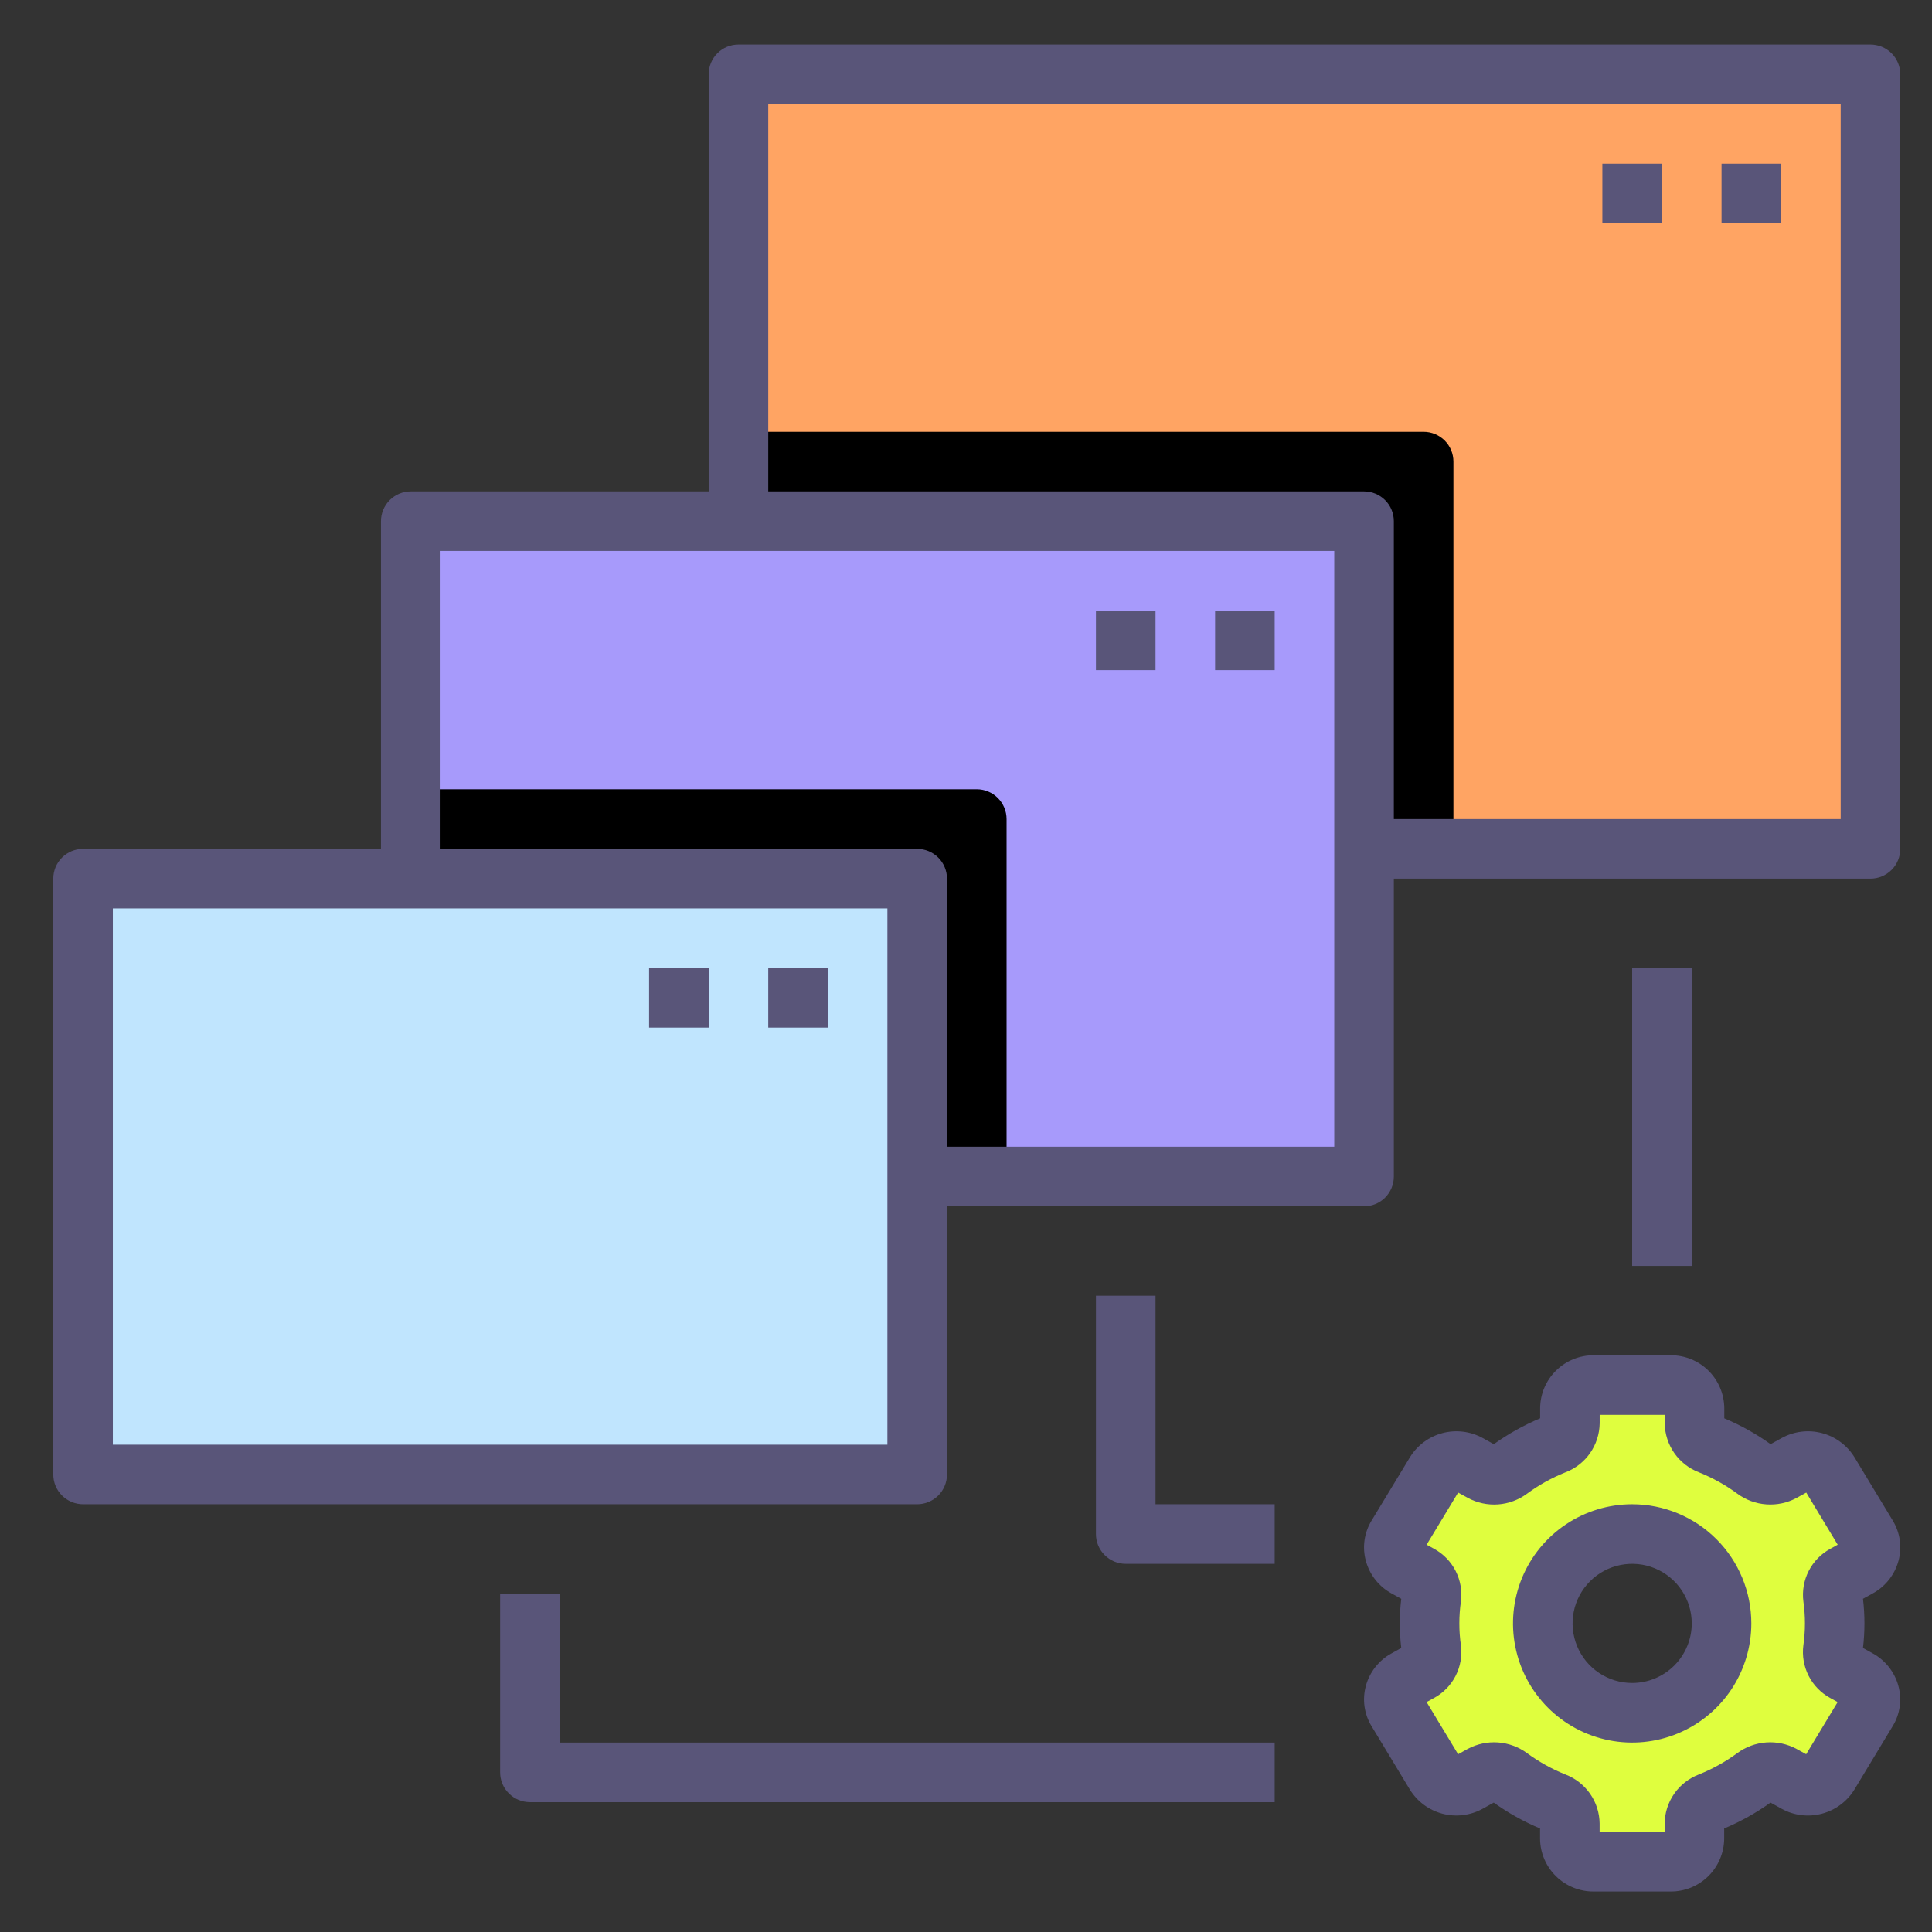 <svg width="76" height="76" viewBox="0 0 76 76" fill="none" xmlns="http://www.w3.org/2000/svg">
<rect x="0" y="0" width="76" height="76" fill="#333333" stroke="none"/>
<path d="M29.049 2.923H73.58V33.392H29.049V2.923Z" fill="#FFA463"/>
<path d="M56.002 16.985H29.049V33.392H57.174V18.157C57.174 17.846 57.05 17.548 56.831 17.329C56.611 17.109 56.313 16.985 56.002 16.985Z" fill="black"/>
<path d="M16.158 20.501H53.658V46.282H16.158V20.501Z" fill="#A79AFB"/>
<path d="M38.424 31.048H16.158V46.282H39.596V32.22C39.596 31.909 39.472 31.611 39.252 31.391C39.033 31.171 38.735 31.048 38.424 31.048Z" fill="black"/>
<path d="M3.268 34.563H36.08V58.001H3.268V34.563Z" fill="#C0E5FE"/>
<path d="M73.111 66.068L72.566 65.767C72.408 65.686 72.278 65.559 72.194 65.402C72.11 65.246 72.077 65.067 72.097 64.891C72.196 64.207 72.196 63.514 72.097 62.83C72.077 62.654 72.11 62.475 72.194 62.318C72.278 62.162 72.408 62.034 72.566 61.954L73.111 61.653C73.217 61.597 73.31 61.52 73.385 61.427C73.46 61.334 73.516 61.227 73.548 61.112C73.58 60.997 73.589 60.877 73.573 60.758C73.557 60.64 73.517 60.526 73.456 60.423L71.939 57.922C71.807 57.713 71.6 57.562 71.36 57.501C71.121 57.44 70.866 57.473 70.65 57.593L70.098 57.898C69.93 57.987 69.739 58.026 69.549 58.011C69.359 57.995 69.178 57.925 69.026 57.81C68.483 57.412 67.893 57.083 67.268 56.831C67.093 56.769 66.94 56.656 66.831 56.505C66.721 56.355 66.66 56.175 66.654 55.989V55.385C66.649 55.142 66.547 54.91 66.371 54.742C66.195 54.573 65.96 54.481 65.717 54.485H62.694C62.451 54.481 62.215 54.573 62.04 54.742C61.864 54.91 61.762 55.142 61.757 55.385V55.989C61.751 56.175 61.69 56.355 61.58 56.505C61.471 56.656 61.318 56.769 61.143 56.831C60.518 57.083 59.928 57.412 59.385 57.81C59.233 57.925 59.052 57.995 58.862 58.011C58.672 58.026 58.481 57.987 58.313 57.898L57.761 57.593C57.545 57.473 57.29 57.44 57.051 57.501C56.811 57.562 56.603 57.713 56.472 57.922L54.962 60.423C54.901 60.526 54.861 60.64 54.845 60.758C54.829 60.877 54.838 60.997 54.87 61.112C54.902 61.227 54.958 61.334 55.033 61.427C55.108 61.52 55.201 61.597 55.307 61.653L55.852 61.954C56.01 62.034 56.14 62.162 56.224 62.318C56.307 62.475 56.341 62.654 56.321 62.83C56.222 63.514 56.222 64.207 56.321 64.891C56.341 65.067 56.307 65.246 56.224 65.402C56.14 65.559 56.01 65.686 55.852 65.767L55.307 66.068C55.201 66.124 55.108 66.201 55.033 66.293C54.958 66.386 54.902 66.494 54.87 66.609C54.838 66.724 54.829 66.844 54.845 66.963C54.861 67.081 54.901 67.195 54.962 67.297L56.471 69.798C56.602 70.008 56.81 70.159 57.049 70.22C57.289 70.281 57.543 70.248 57.76 70.128L58.312 69.823C58.48 69.734 58.67 69.695 58.861 69.71C59.05 69.726 59.232 69.795 59.384 69.911C59.927 70.309 60.517 70.638 61.142 70.889C61.317 70.951 61.469 71.065 61.579 71.216C61.688 71.366 61.75 71.546 61.756 71.732V72.335C61.761 72.579 61.863 72.81 62.039 72.979C62.214 73.148 62.45 73.24 62.693 73.235H65.714C65.958 73.24 66.193 73.148 66.369 72.979C66.544 72.81 66.646 72.579 66.652 72.335V71.732C66.658 71.546 66.721 71.366 66.831 71.216C66.942 71.066 67.095 70.953 67.27 70.892C67.895 70.64 68.486 70.311 69.028 69.913C69.18 69.798 69.362 69.728 69.552 69.712C69.742 69.697 69.932 69.736 70.101 69.825L70.653 70.13C70.869 70.251 71.123 70.284 71.363 70.222C71.603 70.161 71.81 70.01 71.942 69.801L73.451 67.3C73.513 67.198 73.553 67.084 73.57 66.965C73.586 66.847 73.578 66.726 73.546 66.611C73.515 66.496 73.46 66.388 73.385 66.295C73.31 66.201 73.217 66.124 73.111 66.068ZM64.205 67.376C63.51 67.376 62.83 67.17 62.252 66.784C61.674 66.397 61.223 65.848 60.957 65.206C60.691 64.563 60.621 63.856 60.757 63.175C60.892 62.493 61.227 61.866 61.719 61.374C62.211 60.883 62.837 60.548 63.519 60.412C64.201 60.277 64.908 60.346 65.55 60.612C66.193 60.879 66.742 61.329 67.128 61.907C67.514 62.485 67.721 63.165 67.721 63.86C67.721 64.793 67.35 65.687 66.691 66.346C66.031 67.006 65.137 67.376 64.205 67.376Z" fill="#DFFE3E"/>
<path d="M74.682 61.399C74.754 61.134 74.771 60.857 74.733 60.585C74.694 60.312 74.6 60.051 74.457 59.816L72.947 57.319C72.658 56.852 72.2 56.514 71.669 56.374C71.137 56.234 70.573 56.303 70.09 56.567L69.651 56.81C69.084 56.404 68.472 56.063 67.829 55.793V55.386C67.823 54.832 67.597 54.302 67.201 53.913C66.805 53.524 66.271 53.309 65.716 53.313H62.695C62.14 53.31 61.607 53.526 61.212 53.914C60.816 54.303 60.591 54.832 60.585 55.386V55.793C59.942 56.063 59.331 56.404 58.763 56.81L58.325 56.568C57.843 56.304 57.279 56.234 56.747 56.373C56.216 56.513 55.758 56.85 55.468 57.317L53.954 59.817C53.81 60.052 53.717 60.313 53.678 60.585C53.639 60.857 53.656 61.134 53.729 61.399C53.802 61.669 53.929 61.922 54.102 62.142C54.275 62.361 54.49 62.544 54.735 62.679L55.122 62.892C55.045 63.535 55.045 64.185 55.122 64.828L54.735 65.042C54.49 65.176 54.275 65.359 54.102 65.579C53.929 65.799 53.802 66.051 53.729 66.321C53.657 66.587 53.639 66.864 53.678 67.136C53.717 67.408 53.81 67.67 53.954 67.904L55.463 70.402C55.753 70.869 56.21 71.207 56.742 71.347C57.273 71.487 57.838 71.418 58.32 71.154L58.76 70.91C59.327 71.317 59.938 71.658 60.582 71.928V72.334C60.588 72.889 60.813 73.419 61.21 73.808C61.606 74.196 62.14 74.412 62.695 74.407H65.716C66.27 74.411 66.803 74.195 67.199 73.806C67.594 73.418 67.819 72.888 67.825 72.334V71.928C68.469 71.658 69.08 71.317 69.647 70.91L70.086 71.153C70.567 71.418 71.132 71.488 71.664 71.348C72.195 71.209 72.653 70.871 72.943 70.404L74.453 67.903C74.597 67.669 74.691 67.408 74.729 67.136C74.768 66.864 74.751 66.586 74.678 66.321C74.605 66.051 74.478 65.799 74.305 65.579C74.132 65.359 73.917 65.176 73.672 65.042L73.285 64.828C73.362 64.185 73.362 63.535 73.285 62.892L73.672 62.679C73.917 62.545 74.133 62.362 74.307 62.142C74.481 61.922 74.608 61.67 74.682 61.399ZM71.002 63.86C71.002 64.149 70.981 64.438 70.94 64.724C70.887 65.135 70.959 65.553 71.147 65.922C71.336 66.291 71.631 66.595 71.995 66.794L72.289 66.955L71.05 69.007L70.668 68.796C70.304 68.601 69.891 68.513 69.479 68.543C69.066 68.573 68.671 68.719 68.338 68.965C67.874 69.306 67.368 69.586 66.834 69.801C66.441 69.95 66.102 70.214 65.861 70.558C65.62 70.903 65.488 71.311 65.483 71.732V72.064H62.925V71.732C62.92 71.312 62.789 70.903 62.548 70.559C62.307 70.215 61.968 69.951 61.575 69.802C61.04 69.587 60.534 69.305 60.07 68.964C59.736 68.719 59.34 68.573 58.928 68.543C58.515 68.514 58.103 68.602 57.738 68.796L57.358 69.007L56.119 66.955L56.415 66.792C56.778 66.594 57.074 66.29 57.262 65.921C57.45 65.552 57.522 65.135 57.469 64.724C57.386 64.151 57.386 63.569 57.469 62.997C57.522 62.586 57.45 62.168 57.262 61.799C57.074 61.43 56.778 61.126 56.415 60.927L56.12 60.765L57.359 58.714L57.741 58.924C58.105 59.12 58.518 59.209 58.931 59.179C59.343 59.149 59.739 59.002 60.071 58.756C60.535 58.415 61.041 58.134 61.575 57.92C61.969 57.771 62.308 57.507 62.549 57.163C62.79 56.818 62.921 56.409 62.927 55.989V55.657H65.486V55.989C65.491 56.409 65.623 56.818 65.864 57.162C66.105 57.506 66.443 57.77 66.836 57.919C67.371 58.134 67.877 58.415 68.342 58.757C68.675 59.003 69.071 59.149 69.484 59.178C69.897 59.208 70.309 59.12 70.674 58.924L71.054 58.714L72.291 60.765L71.996 60.928C71.632 61.127 71.337 61.43 71.149 61.8C70.961 62.169 70.888 62.586 70.941 62.997C70.982 63.283 71.002 63.571 71.002 63.86Z" fill="#595579"/>
<path d="M64.205 59.173C63.278 59.173 62.372 59.448 61.601 59.963C60.83 60.478 60.229 61.21 59.874 62.066C59.52 62.923 59.427 63.866 59.608 64.775C59.788 65.684 60.235 66.519 60.891 67.175C61.546 67.831 62.381 68.277 63.291 68.458C64.2 68.639 65.142 68.546 65.999 68.191C66.855 67.836 67.588 67.235 68.103 66.465C68.618 65.694 68.893 64.787 68.893 63.86C68.893 62.617 68.399 61.425 67.52 60.546C66.641 59.667 65.448 59.173 64.205 59.173ZM64.205 66.204C63.742 66.204 63.288 66.067 62.903 65.809C62.517 65.552 62.217 65.186 62.04 64.757C61.862 64.329 61.816 63.858 61.906 63.403C61.997 62.949 62.22 62.531 62.548 62.203C62.876 61.875 63.293 61.652 63.748 61.562C64.203 61.471 64.674 61.518 65.102 61.695C65.53 61.872 65.896 62.173 66.154 62.558C66.411 62.944 66.549 63.397 66.549 63.86C66.549 64.482 66.302 65.078 65.862 65.518C65.423 65.957 64.827 66.204 64.205 66.204Z" fill="#595579"/>
<path d="M73.58 1.751H29.049C28.738 1.751 28.44 1.874 28.22 2.094C28 2.314 27.877 2.612 27.877 2.923V19.329H16.158C15.847 19.329 15.549 19.453 15.33 19.672C15.11 19.892 14.986 20.19 14.986 20.501V33.392H3.268C2.957 33.392 2.659 33.515 2.439 33.735C2.219 33.955 2.096 34.253 2.096 34.563V58.001C2.096 58.312 2.219 58.61 2.439 58.83C2.659 59.049 2.957 59.173 3.268 59.173H36.08C36.391 59.173 36.689 59.049 36.909 58.83C37.129 58.61 37.252 58.312 37.252 58.001V47.454H53.658C53.969 47.454 54.267 47.331 54.487 47.111C54.707 46.891 54.83 46.593 54.83 46.282V34.563H73.58C73.891 34.563 74.189 34.44 74.409 34.22C74.629 34.001 74.752 33.702 74.752 33.392V2.923C74.752 2.612 74.629 2.314 74.409 2.094C74.189 1.874 73.891 1.751 73.58 1.751ZM34.908 56.829H4.439V35.735H34.908V56.829ZM52.486 45.11H37.252V34.563C37.252 34.253 37.129 33.955 36.909 33.735C36.689 33.515 36.391 33.392 36.08 33.392H17.33V21.673H52.486V45.11ZM72.408 32.22H54.83V20.501C54.83 20.19 54.707 19.892 54.487 19.672C54.267 19.453 53.969 19.329 53.658 19.329H30.221V4.095H72.408V32.22Z" fill="#595579"/>
<path d="M22.018 62.688H19.674V69.72C19.674 70.031 19.797 70.329 20.017 70.548C20.237 70.768 20.535 70.892 20.846 70.892H50.143V68.548H22.018V62.688Z" fill="#595579"/>
<path d="M45.455 50.97H43.111V60.345C43.111 60.656 43.235 60.954 43.455 61.173C43.674 61.393 43.972 61.517 44.283 61.517H50.143V59.173H45.455V50.97Z" fill="#595579"/>
<path d="M64.205 38.079H66.549V49.798H64.205V38.079Z" fill="#595579"/>
<path d="M67.721 6.438H70.064V8.782H67.721V6.438Z" fill="#595579"/>
<path d="M63.033 6.438H65.377V8.782H63.033V6.438Z" fill="#595579"/>
<path d="M47.799 24.017H50.143V26.36H47.799V24.017Z" fill="#595579"/>
<path d="M43.111 24.017H45.455V26.36H43.111V24.017Z" fill="#595579"/>
<path d="M30.221 38.079H32.565V40.423H30.221V38.079Z" fill="#595579"/>
<path d="M25.533 38.079H27.877V40.423H25.533V38.079Z" fill="#595579"/>
</svg>
